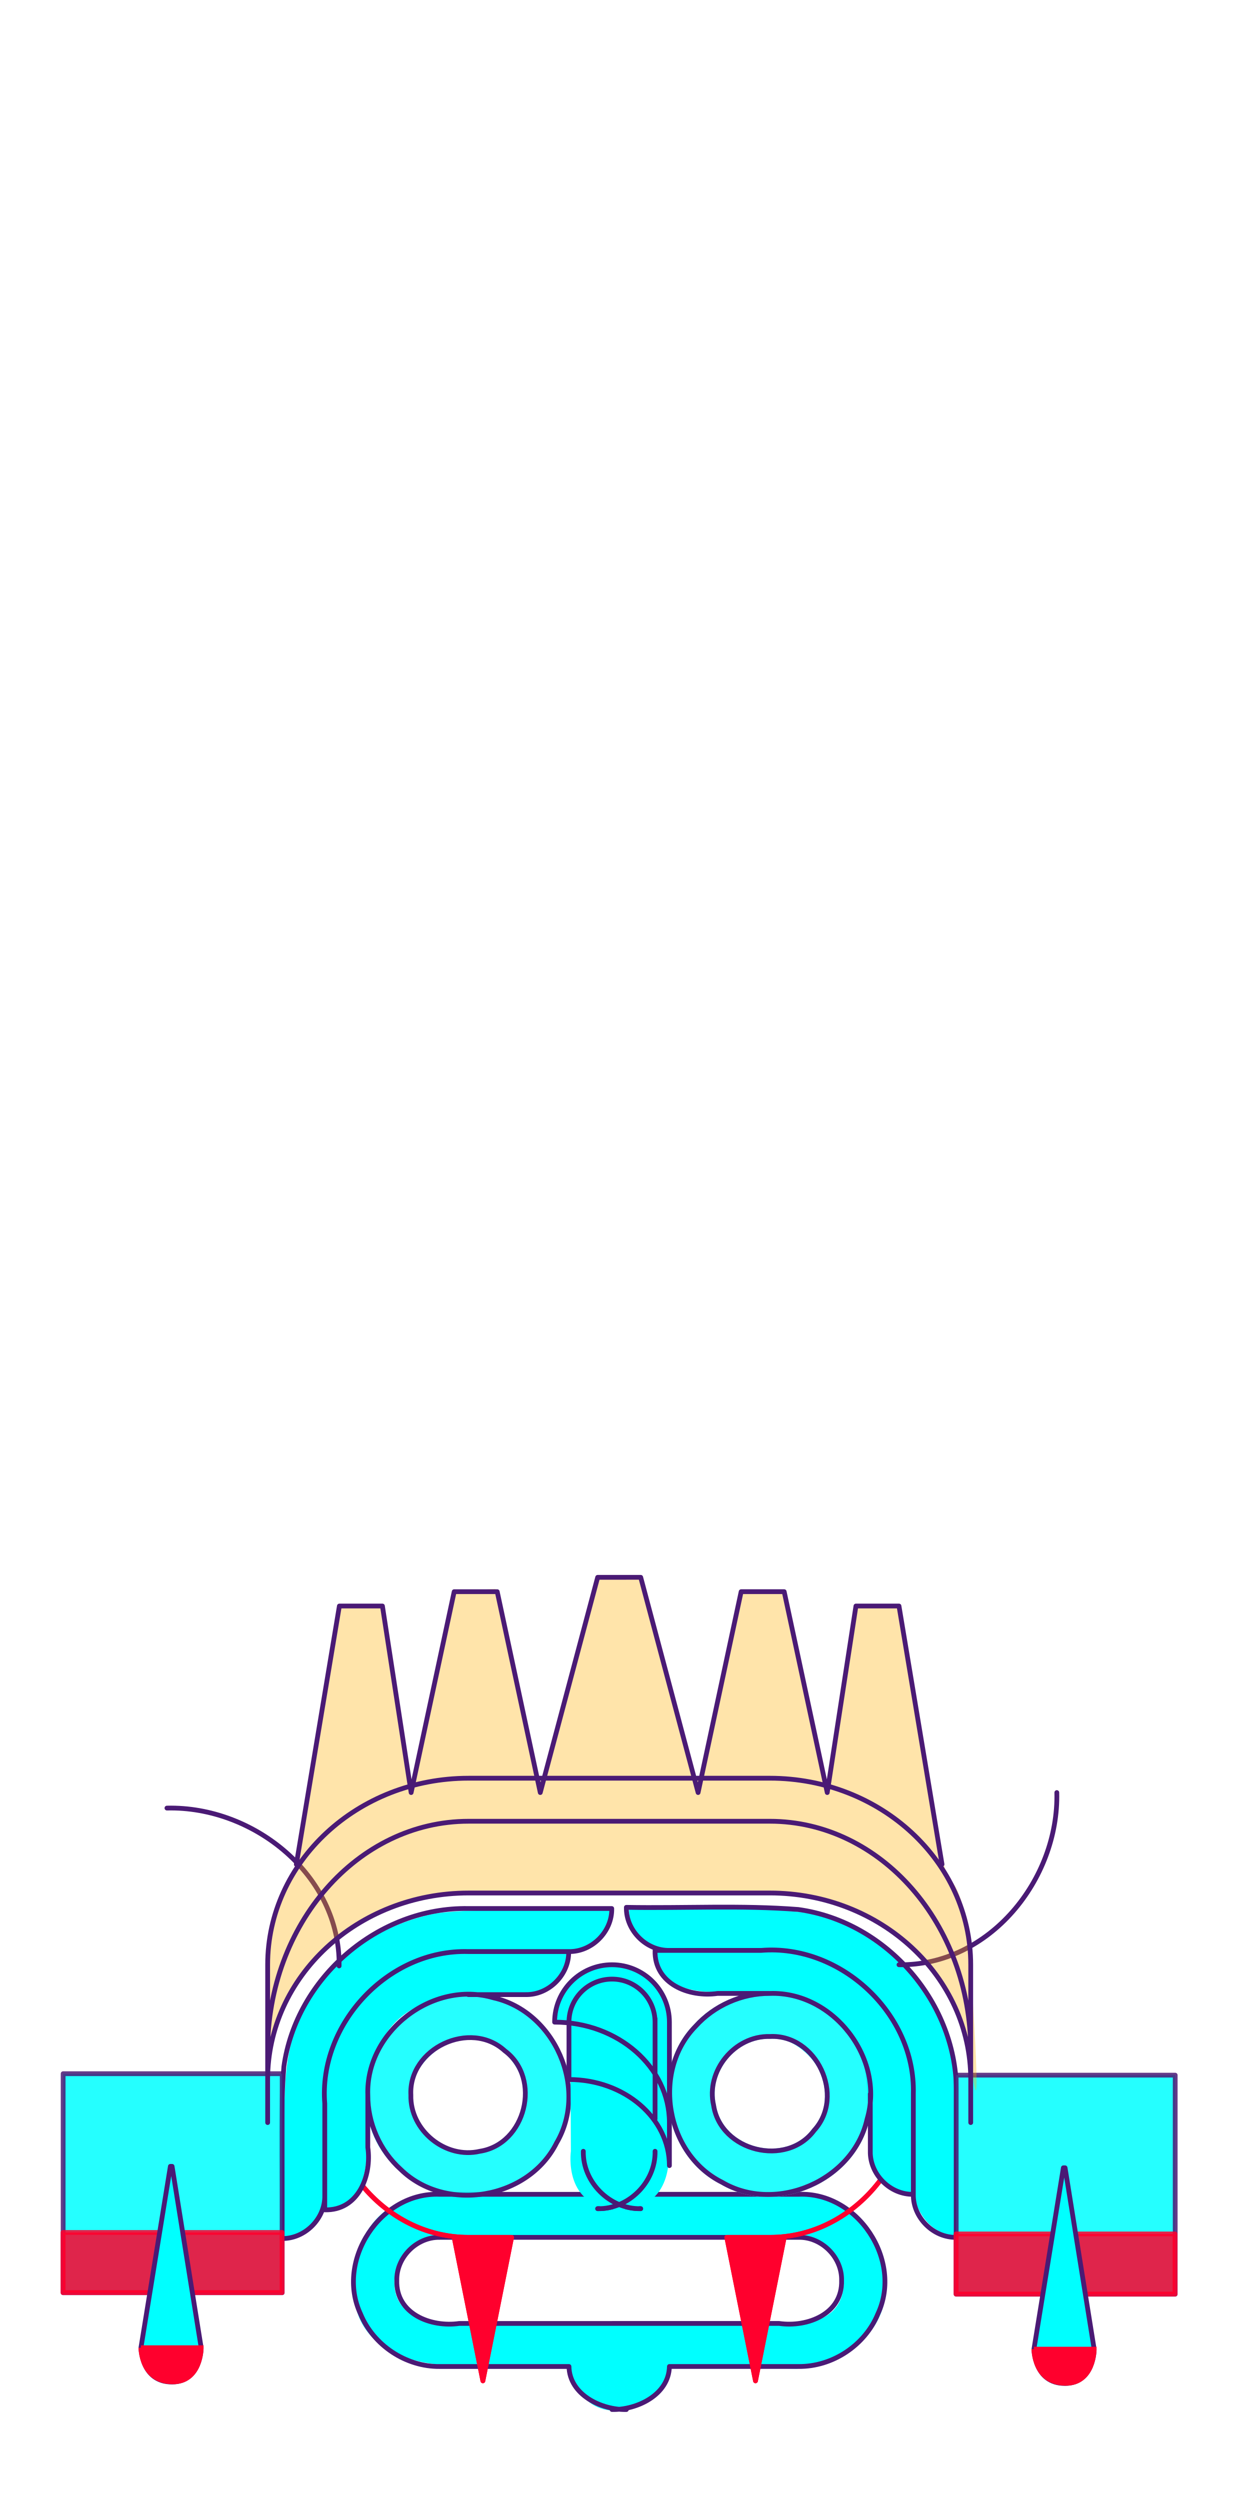 <?xml version="1.0" encoding="UTF-8" standalone="no"?>
<svg
   xmlns:dc="http://purl.org/dc/elements/1.1/"
   xmlns:cc="http://creativecommons.org/ns#"
   xmlns:rdf="http://www.w3.org/1999/02/22-rdf-syntax-ns#"
   xmlns:svg="http://www.w3.org/2000/svg"
   xmlns="http://www.w3.org/2000/svg"
   xmlns:sodipodi="http://sodipodi.sourceforge.net/DTD/sodipodi-0.dtd"
   xmlns:inkscape="http://www.inkscape.org/namespaces/inkscape"
   version="1.1"
   width="200"
   height="400"
   style="fill:none"
   id="svg2"
   inkscape:version="0.91 r13725"
   sodipodi:docname="tlaloc.svg">
  <defs
     id="defs12" />
  <sodipodi:namedview
     pagecolor="#ffffff"
     bordercolor="#666666"
     borderopacity="1"
     objecttolerance="10"
     gridtolerance="10"
     guidetolerance="10"
     inkscape:pageopacity="0"
     inkscape:pageshadow="2"
     inkscape:window-width="1280"
     inkscape:window-height="778"
     id="namedview10"
     showgrid="false"
     showguides="true"
     inkscape:guide-bbox="true"
     inkscape:zoom="5.4213217"
     inkscape:cx="119.58367"
     inkscape:cy="92.803398"
     inkscape:window-x="0"
     inkscape:window-y="0"
     inkscape:window-maximized="1"
     inkscape:current-layer="layer7">
    <sodipodi:guide
       position="98.457,77.085"
       orientation="0,1"
       id="guide4832" />
  </sodipodi:namedview>
  <g
     inkscape:groupmode="layer"
     id="layer2"
     inkscape:label="boca 1"
     style="display:inline">
    <path
       id="path4237"
       style="fill:#00ffff;fill-rule:evenodd;stroke:none;stroke-width:1px;stroke-linecap:butt;stroke-linejoin:miter;stroke-opacity:1"
       d="m 74.056,357.724 50.002,0 c 0,0 10.642,-1.02 10.933,6.997 0.292,8.018 -8.747,6.997 -8.747,6.997 l -53.209,0 c 0,0 -10.496,0.875 -9.913,-7.143 0.583,-8.018 10.933,-6.852 10.933,-6.852 z m -4.082,-6.706 c 0,0 -13.113,-0.554 -13.412,14.578 -0.293,14.869 19.389,12.829 19.389,12.829 l 15.015,0 c 0,0 1.02,7.581 8.018,7.289 6.997,-0.292 8.309,-7.289 8.309,-7.289 l 20.118,0.583 c 0,0 14.575,-1.154 14.432,-14.141 -0.146,-13.266 -15.598,-14.141 -15.598,-14.141 z"
       inkscape:connector-curvature="0"
       sodipodi:nodetypes="ccsccsccsccsccscc" />
    <path
       style="fill:none;fill-rule:evenodd;stroke:#000000;stroke-width:1px;stroke-linecap:butt;stroke-linejoin:miter;stroke-opacity:1"
       d="M 73.291,357.788 Z"
       id="path4351"
       inkscape:connector-curvature="0" />
  </g>
  <g
     inkscape:groupmode="layer"
     id="layer6"
     inkscape:label="boca"
     style="display:inline"
     transform="translate(0,-560)">
    <path
       style="display:inline;fill:none;stroke:#4a1a75;stroke-width:0.765;stroke-linecap:round;stroke-linejoin:round;stroke-miterlimit:4;stroke-dasharray:none;stroke-opacity:1"
       d="m 70.373,911.091 c -9.499,-0.407 -16.697,10.584 -12.692,19.136 2.063,5.022 7.265,8.474 12.692,8.413 m -6.887,-13.775 c -0.079,-3.7 3.186,-6.966 6.887,-6.887 m -6.887,6.887 c -0.156,5.372 5.471,7.542 9.991,6.887 l 26.742,0 m -29.845,-13.775 29.845,0 m -29.845,-6.887 29.845,0 m -9.183,27.549 -20.662,0 m 20.662,0 c 0.091,4.544 5.199,6.968 9.183,6.887 m 27.549,-34.437 c 9.499,-0.407 16.697,10.584 12.692,19.136 -2.063,5.022 -7.265,8.474 -12.692,8.413 m 6.887,-13.775 c 0.079,-3.7 -3.186,-6.966 -6.887,-6.887 m 6.887,6.887 c 0.156,5.372 -5.471,7.542 -9.991,6.887 l -26.742,0 m 29.845,-13.775 -29.845,0 m 29.845,-6.887 -29.845,0 m 9.183,27.549 20.662,0 m -20.662,0 c -0.091,4.544 -5.199,6.968 -9.183,6.887"
       id="path6"
       inkscape:connector-curvature="0"
       sodipodi:nodetypes="cccccccccccccccccccccccccccccccc" />
    <path
       sodipodi:nodetypes="cccccccccccccccccc"
       inkscape:connector-curvature="0"
       id="path4243"
       style="display:inline;fill:none;stroke:#ff002d;stroke-width:0.765;stroke-linecap:round;stroke-linejoin:round;stroke-miterlimit:4;stroke-dasharray:none;stroke-opacity:1"
       d="m 52.007,892.725 c 0,13.947 10.279,25.253 22.958,25.253 m -2.296,0 0,0 4.592,22.958 4.592,-22.958 m -6.887,0 0,0 6.887,0 m 64.282,-25.253 c 0,13.947 -10.279,25.253 -22.958,25.253 m 2.296,0 0,0 -4.592,22.958 -4.592,-22.958 m 6.887,0 0,0 -6.887,0" />
    <path
       style="display:inline;fill:#ff002d;fill-opacity:1;fill-rule:evenodd;stroke:none;stroke-width:1px;stroke-linecap:butt;stroke-linejoin:miter;stroke-opacity:1"
       d="m 72.749,358.097 8.892,0 -4.394,22.575 z"
       id="path4349"
       inkscape:connector-curvature="0"
       sodipodi:nodetypes="cccc"
       transform="translate(0,560)" />
    <path
       style="fill:#ff002d;fill-opacity:1;fill-rule:evenodd;stroke:none;stroke-width:1px;stroke-linecap:butt;stroke-linejoin:miter;stroke-opacity:1"
       d="m 116.377,917.957 9.042,0 -4.521,22.862 z"
       id="path4354"
       inkscape:connector-curvature="0" />
    <path
       sodipodi:nodetypes="cccccccccccccccccccc"
       inkscape:connector-curvature="0"
       id="path4455"
       style="display:inline;fill:none;stroke:#ff002d;stroke-width:0.765;stroke-linecap:round;stroke-linejoin:round;stroke-miterlimit:4;stroke-dasharray:none;stroke-opacity:1"
       d="m 52.007,892.725 c 0,13.947 10.279,25.253 22.958,25.253 m -2.296,0 0,0 4.592,22.958 4.592,-22.958 m -6.887,0 0,0 6.887,0 m -34.437,-59.69 0,0 m 98.718,34.437 c 0,13.947 -10.279,25.253 -22.958,25.253 m 2.296,0 0,0 -4.592,22.958 -4.592,-22.958 m 6.887,0 0,0 -6.887,0" />
  </g>
  <g
     inkscape:groupmode="layer"
     id="layer1"
     inkscape:label="ojo"
     style="display:inline"
     transform="translate(0,-560)">
    <path
       style="fill:#00ffff;fill-rule:evenodd;stroke:none;stroke-width:1px;stroke-linecap:butt;stroke-linejoin:miter;stroke-opacity:1"
       d="m 104.61,871.726 c 0,0 -1.098,7.001 10.022,7.001 11.12,0 7.139,-0.137 7.139,-0.137 29.528,2.296 7.74,31.651 24.299,32.536 0,-10.263 0.049,-5.97 0.137,-16.749 0,0 0.549,-22.103 -25.809,-22.515 -26.359,-0.412 0.824,0 0.824,0 z"
       id="path4357"
       inkscape:connector-curvature="0"
       sodipodi:nodetypes="cscccscc" />
    <path
       inkscape:connector-curvature="0"
       id="path4208"
       d="m 123.176,885.837 c 7.458,-0.388 12.129,9.516 7.086,15.024 -4.422,5.962 -14.959,3.346 -16.083,-3.991 -1.281,-5.508 3.342,-11.182 8.997,-11.034 z m 0,-6.887 c 10.118,-0.367 18.443,10.378 15.564,20.087 -2.175,9.833 -14.542,15.228 -23.225,10.115 -8.995,-4.478 -11.256,-17.742 -4.235,-24.936 2.993,-3.327 7.419,-5.293 11.896,-5.265 z"
       style="display:inline;fill:none;stroke:#67dfe1;stroke-width:0.765;stroke-linecap:round;stroke-linejoin:round;stroke-miterlimit:4;stroke-dasharray:none;stroke-opacity:1"
       sodipodi:nodetypes="ccccccccc" />
    <path
       style="opacity:0.855;fill:#00ffff;stroke:none;stroke-width:2;stroke-linecap:round;stroke-linejoin:round;stroke-miterlimit:4;stroke-dasharray:none;stroke-opacity:1"
       d="m 122.838,318.787 c -9.114,3.9e-4 -15.678,7.388 -15.678,16.502 -6.9e-4,9.114 6.564,15.68 15.678,15.68 9.114,-4e-4 16.503,-6.566 16.502,-15.68 -3.9e-4,-9.114 -7.388,-16.502 -16.502,-16.502 z m 0.156,7.118 c 4.664,1e-4 9.269,4.82 9.269,9.484 -8e-5,4.664 -4.468,8.72 -9.132,8.72 -4.664,-9e-5 -9.269,-4.193 -9.269,-8.857 9e-5,-4.664 4.468,-9.347 9.132,-9.347 z"
       transform="translate(0,560)"
       id="path4344"
       inkscape:connector-curvature="0"
       sodipodi:nodetypes="cccccccccc" />
    <path
       sodipodi:nodetypes="cscccsscc"
       inkscape:connector-curvature="0"
       id="path4394"
       d="m 100.688,865.315 c 0,0 -1.098,7.001 10.022,7.001 11.12,0 13.139,-0.137 13.139,-0.137 29.528,2.296 12.86,44.693 29.419,45.578 -0.686,-10.263 0.302,-19.836 -0.708,-27.869 0,0 -1.802,-11.697 -10.973,-18.496 -8.222,-6.095 -14.95,-5.782 -25.111,-5.94 -26.359,-0.412 0.824,0 0.824,0 z"
       style="fill:#00ffff;fill-rule:evenodd;stroke:none;stroke-width:1px;stroke-linecap:butt;stroke-linejoin:miter;stroke-opacity:1" />
    <path
       inkscape:connector-curvature="0"
       id="path4238"
       d="m 102.514,913.387 c -4.937,0.105 -9.288,-4.242 -9.183,-9.183 m 50.507,-29.845 c 14.483,0.199 25.589,-13.664 25.253,-27.549 m -45.915,39.028 c 7.458,-0.388 12.129,9.516 7.086,15.024 -4.422,5.962 -14.959,3.346 -16.083,-3.991 -1.281,-5.508 3.342,-11.182 8.997,-11.034 z m 0,-6.887 c 10.118,-0.367 18.443,10.378 15.564,20.087 -2.175,9.833 -14.542,15.228 -23.225,10.115 -8.995,-4.478 -11.256,-17.742 -4.235,-24.936 2.993,-3.327 7.419,-5.293 11.896,-5.265 z m -27.549,34.437 c 4.93,0.107 9.294,-4.242 9.183,-9.183 m 41.324,-9.183 c 0.369,-12.805 -11.607,-23.992 -24.337,-22.958 l -16.987,0 c -0.156,5.372 5.471,7.542 9.991,6.887 l 8.375,0 m 22.958,16.07 0,16.07 m -6.887,-6.887 c -0.079,3.7 3.186,6.966 6.887,6.887 m -6.887,-6.887 0,-9.183 m -39.028,-29.845 c -0.079,3.7 3.186,6.966 6.887,6.887 m 45.915,22.958 0,22.958 m -6.887,-6.887 c -0.079,3.7 3.186,6.966 6.887,6.887 m -52.803,-52.803 c 9.165,0.165 18.366,-0.367 27.503,0.344 14.239,1.956 25.549,15.117 25.3,29.501"
       style="display:inline;fill:none;stroke:#4a1a75;stroke-width:0.765;stroke-linecap:round;stroke-linejoin:round;stroke-miterlimit:4;stroke-dasharray:none;stroke-opacity:1"
       sodipodi:nodetypes="ccccccccccccccccccccccccccccccccccc" />
    <path
       sodipodi:nodetypes="cscccscc"
       inkscape:connector-curvature="0"
       id="path4157"
       d="m 51.722,913.52 c 0,0 7.002,1.098 7.002,-10.022 0,-11.12 -0.137,-7.139 -0.137,-7.139 2.296,-29.528 31.651,-7.74 32.536,-24.299 -10.263,0 -5.97,-0.049 -16.749,-0.137 0,0 -22.103,-0.549 -22.515,25.809 -0.412,26.359 0,-0.824 0,-0.824 z"
       style="fill:#00ffff;fill-rule:evenodd;stroke:none;stroke-width:1px;stroke-linecap:butt;stroke-linejoin:miter;stroke-opacity:1" />
    <path
       sodipodi:nodetypes="cccccccccc"
       inkscape:connector-curvature="0"
       id="path4161"
       d="m 58.558,895.602 c 3.9e-4,9.114 7.388,15.678 16.502,15.678 9.114,6.9e-4 15.68,-6.564 15.68,-15.678 -4e-4,-9.114 -6.566,-16.503 -15.68,-16.502 -9.114,3.9e-4 -16.502,7.388 -16.502,16.502 z m 7.118,-0.156 c 1e-4,-4.664 4.82,-9.269 9.484,-9.269 4.664,8e-5 8.72,4.468 8.72,9.132 -9e-5,4.664 -4.193,9.269 -8.857,9.269 -4.664,-9e-5 -9.347,-4.468 -9.347,-9.132 z"
       style="opacity:0.855;fill:#00ffff;stroke:none;stroke-width:2;stroke-linecap:round;stroke-linejoin:round;stroke-miterlimit:4;stroke-dasharray:none;stroke-opacity:1" />
    <path
       style="fill:#00ffff;fill-rule:evenodd;stroke:none;stroke-width:1px;stroke-linecap:butt;stroke-linejoin:miter;stroke-opacity:1"
       d="m 45.277,917.995 c 0,0 7.001,1.098 7.001,-10.022 0,-11.12 -0.137,-13.139 -0.137,-13.139 2.296,-29.528 44.693,-12.86 45.578,-29.419 -10.263,0.686 -19.836,-0.302 -27.869,0.708 0,0 -11.697,1.802 -18.496,10.973 -6.095,8.222 -5.782,14.95 -5.94,25.111 -0.412,26.359 0,-0.824 0,-0.824 z"
       id="path4163"
       inkscape:connector-curvature="0"
       sodipodi:nodetypes="cscccsscc" />
    <path
       sodipodi:nodetypes="ccccccccccccccccccccccccccccccc"
       style="display:inline;fill:none;stroke:#4a1a75;stroke-width:0.765;stroke-linecap:round;stroke-linejoin:round;stroke-miterlimit:4;stroke-dasharray:none;stroke-opacity:1"
       d="m 54.259,874.547 c 0.199,-14.483 -13.664,-25.589 -27.549,-25.253 m 39.028,45.915 c -0.388,-7.458 9.516,-12.129 15.024,-7.086 5.962,4.422 3.346,14.959 -3.991,16.083 -5.508,1.281 -11.182,-3.342 -11.034,-8.997 z m -6.887,0 c -0.367,-10.118 10.378,-18.443 20.087,-15.564 9.833,2.175 15.228,14.542 10.115,23.225 -4.478,8.995 -17.742,11.256 -24.936,4.235 -3.327,-2.993 -5.293,-7.419 -5.265,-11.896 z m 16.07,-22.958 c -12.805,-0.369 -23.992,11.607 -22.958,24.337 l 0,16.987 c 5.372,0.156 7.542,-5.471 6.887,-9.991 l 0,-8.375 m 16.07,-22.958 16.07,0 m -6.887,6.887 c 3.7,0.079 6.966,-3.186 6.887,-6.887 m -6.887,6.887 -9.183,0 m -29.845,39.028 c 3.7,0.079 6.966,-3.186 6.887,-6.887 m 22.958,-45.915 22.958,0 m -6.887,6.887 c 3.7,0.079 6.966,-3.186 6.887,-6.887 m -52.803,52.803 c 0.165,-9.165 -0.367,-18.366 0.344,-27.503 1.956,-14.239 15.117,-25.549 29.501,-25.3"
       id="path4165"
       inkscape:connector-curvature="0" />
  </g>
  <g
     inkscape:groupmode="layer"
     id="layer4"
     inkscape:label="orejas"
     style="display:inline"
     transform="translate(0,-560)">
    <rect
       style="opacity:0.855;fill:#00ffff;fill-opacity:1;stroke:#4a1a75;stroke-width:0.765;stroke-linecap:round;stroke-linejoin:round;stroke-miterlimit:4;stroke-dasharray:none;stroke-opacity:1"
       id="rect4142"
       width="35.05"
       height="35.05"
       x="10.103"
       y="891.791" />
    <rect
       y="892.023"
       x="152.982"
       height="35.05"
       width="35.05"
       id="rect4241"
       style="opacity:0.855;fill:#00ffff;fill-opacity:1;stroke:#4a1a75;stroke-width:0.765;stroke-linecap:round;stroke-linejoin:round;stroke-miterlimit:4;stroke-dasharray:none;stroke-opacity:1" />
    <rect
       style="opacity:0.855;fill:#ff002d;stroke:#ff002d;stroke-width:0.759;stroke-linecap:round;stroke-linejoin:round;stroke-miterlimit:4;stroke-dasharray:none;stroke-opacity:1;fill-opacity:1"
       id="rect4190"
       width="35.052"
       height="9.631"
       x="10.078"
       y="917.192" />
    <path
       style="fill:#00ffff;fill-rule:evenodd;stroke:#4a1a75;stroke-width:0.765;stroke-linecap:round;stroke-linejoin:round;stroke-miterlimit:4;stroke-dasharray:none;stroke-opacity:1"
       d="m 22.554,935.616 4.706,-29 0.274,0 4.656,29.029 c 0,0 0.013,5.456 -4.656,5.477 -4.96,0.023 -4.98,-5.506 -4.98,-5.506 z"
       id="path4176"
       inkscape:connector-curvature="0"
       sodipodi:nodetypes="ccccsc" />
    <path
       style="fill:#ff002d;fill-rule:evenodd;stroke:#ff002d;stroke-width:0.765;stroke-linecap:butt;stroke-linejoin:miter;stroke-miterlimit:4;stroke-dasharray:none;stroke-opacity:1;fill-opacity:1"
       d="m 22.541,935.636 9.65,0 c 0,0 9.1e-4,5.5 -4.597,5.456 -5.052,-0.048 -5.052,-5.456 -5.052,-5.456 z"
       id="path4184"
       inkscape:connector-curvature="0"
       sodipodi:nodetypes="ccsc" />
    <rect
       y="917.424"
       x="152.957"
       height="9.631"
       width="35.052"
       id="rect4243"
       style="opacity:0.855;fill:#ff002d;stroke:#ff002d;stroke-width:0.759;stroke-linecap:round;stroke-linejoin:round;stroke-miterlimit:4;stroke-dasharray:none;stroke-opacity:1;fill-opacity:1" />
    <path
       sodipodi:nodetypes="ccccsc"
       inkscape:connector-curvature="0"
       id="path4245"
       d="m 165.433,935.848 4.706,-29 0.274,0 4.656,29.029 c 0,0 0.013,5.456 -4.656,5.477 -4.96,0.023 -4.98,-5.506 -4.98,-5.506 z"
       style="fill:#00ffff;fill-rule:evenodd;stroke:#4a1a75;stroke-width:0.765;stroke-linecap:round;stroke-linejoin:round;stroke-miterlimit:4;stroke-dasharray:none;stroke-opacity:1" />
    <path
       sodipodi:nodetypes="ccsc"
       inkscape:connector-curvature="0"
       id="path4247"
       d="m 165.42,935.867 9.65,0 c 0,0 9.1e-4,5.5 -4.597,5.456 -5.052,-0.048 -5.052,-5.456 -5.052,-5.456 z"
       style="fill:#ff002d;fill-rule:evenodd;stroke:#ff002d;stroke-width:0.765;stroke-linecap:butt;stroke-linejoin:miter;stroke-miterlimit:4;stroke-dasharray:none;stroke-opacity:1;fill-opacity:1" />
  </g>
  <g
     inkscape:groupmode="layer"
     id="layer7"
     inkscape:label="corona 1">
    <path
       style="fill:#ffaf00;fill-opacity:0.333;fill-rule:evenodd;stroke:none;stroke-width:1px;stroke-linecap:butt;stroke-linejoin:miter;stroke-opacity:1"
       d="m 42.744,328.76 c 0,0 5.115,-24.843 30.505,-25.756 25.391,-0.913 56.809,0.183 56.809,0.183 0,0 22.285,4.749 25.025,25.391 2.74,20.641 -0.183,-19.728 -0.183,-19.728 0,0 -1.096,-6.941 -2.923,-8.037 -1.827,-1.096 -7.855,-43.84 -7.855,-43.84 l -7.124,0 -4.749,29.409 -6.941,-31.967 -6.759,0.365 -6.211,30.505 -1.096,-0.731 -8.585,-32.149 -7.124,-0.183 -8.403,33.063 -1.461,-0.731 -6.393,-30.323 -6.576,0.365 -6.759,31.601 -4.932,-29.409 -6.941,0.183 -6.759,42.379 -2.192,3.836 -1.644,4.749 -0.731,6.393 z"
       id="path4461"
       inkscape:connector-curvature="0"
       sodipodi:nodetypes="cscscsccccccccccccccccccccc" />
  </g>
  <g
     inkscape:groupmode="layer"
     id="layer5"
     inkscape:label="corona"
     style="display:inline"
     transform="translate(0,-560)">
    <path
       d="m 42.824,892.725 c 0,-16.483 14.39,-29.845 32.141,-29.845 l 0,0 27.549,0 m -59.69,29.845 0,0 0,6.887 0,0 0,-11.479 c 0,-20.287 14.39,-36.732 32.141,-36.732 l 0,0 25.253,0 m -13.775,-4.592 0,0 9.183,-34.437 0,0 4.592,0 m -25.253,32.141 0,0 27.549,0 m -27.549,0 c -17.751,0 -32.141,13.362 -32.141,29.845 l 0,0 0,13.775 m 22.958,-41.324 0,0 6.887,-32.141 0,0 6.887,0 0,0 6.887,32.141 m -39.028,11.479 0,0 6.887,-41.324 6.887,0 4.592,29.845 m 89.535,45.915 c 0,-16.483 -14.39,-29.845 -32.141,-29.845 l 0,0 -27.549,0 m 59.69,29.845 0,0 0,6.887 0,0 0,-11.479 c 0,-20.287 -14.39,-36.732 -32.141,-36.732 l 0,0 -25.253,0 m 13.775,-4.592 0,0 -9.183,-34.437 0,0 -4.592,0 m 25.253,32.141 0,0 -27.549,0 m 27.549,0 c 17.751,0 32.141,13.362 32.141,29.845 l 0,0 0,13.775 m -22.958,-41.324 0,0 -6.887,-32.141 0,0 -6.887,0 0,0 -6.887,32.141 m 39.028,11.479 0,0 -6.887,-41.324 -6.887,0 -4.592,29.845"
       style="display:inline;fill:none;stroke:#4a1a75;stroke-width:0.765;stroke-linecap:round;stroke-linejoin:round;stroke-miterlimit:4;stroke-dasharray:none;stroke-opacity:1"
       id="path8"
       inkscape:connector-curvature="0"
       sodipodi:nodetypes="ccccccccscccccccccccccccccccccccccccccccccccsccccccccccccccccccccccccccc" />
  </g>
  <g
     inkscape:groupmode="layer"
     id="layer8"
     inkscape:label="nariz 1">
    <path
       style="fill:#00ffff;fill-rule:evenodd;stroke:none;stroke-width:1px;stroke-linecap:butt;stroke-linejoin:miter;stroke-opacity:1"
       d="m 91.251,322.823 c 0,0 2.639,-5.937 7.206,-5.937 4.388,1e-5 6.302,6.028 6.302,6.028 l 2.217,21.242 c 0,0 1.036,9.41 -7.932,9.307 -9.053,-0.104 -7.702,-9.268 -7.702,-9.268 z"
       id="path4830"
       inkscape:connector-curvature="0"
       sodipodi:nodetypes="csccscc" />
    <path
       style="fill:#00ffff;fill-rule:evenodd;stroke:none;stroke-width:1px;stroke-linecap:butt;stroke-linejoin:miter;stroke-opacity:1"
       d="m 107.042,346.113 0.274,-23.199 c 0,0 -0.343,-8.496 -9.225,-8.629 -8.859,-0.132 -9.398,9.036 -9.398,9.036 l 2.548,0.323 -0.182,9.129 4.84,0.278 7.033,4.019 3.105,3.927 z"
       id="path4840"
       inkscape:connector-curvature="0"
       sodipodi:nodetypes="ccsccccccc" />
  </g>
  <g
     inkscape:groupmode="layer"
     id="layer3"
     inkscape:label="nariz"
     style="display:inline"
     transform="translate(0,-560)">
    <path
       d="m 97.922,874.359 c -5.072,0 -9.183,4.111 -9.183,9.183 m 9.183,-9.183 c 5.072,0 9.183,4.111 9.183,9.183 m -18.366,0 c 10.143,0 18.366,7.195 18.366,16.07 m 0,-16.07 0,0 0,16.07 0,0 0,6.887 m -16.07,-22.958 0,0 0,9.183 c 8.875,0 16.07,6.167 16.07,13.775 M 91.035,883.542 c 0,-3.804 3.084,-6.887 6.887,-6.887 l 0,0 c 3.804,0 6.887,3.084 6.887,6.887 l 0,-0.581 0,16.07"
       style="fill:none;stroke:#4a1a75;stroke-width:0.765;stroke-linecap:round;stroke-linejoin:round;stroke-miterlimit:4;stroke-dasharray:none;stroke-opacity:1"
       id="path4"
       inkscape:connector-curvature="0"
       sodipodi:nodetypes="ccccccccccccccccccccc" />
    <path
       sodipodi:nodetypes="cccc"
       style="display:inline;fill:none;fill-opacity:0.999;stroke:#4a1a75;stroke-width:0.765;stroke-linecap:round;stroke-linejoin:round;stroke-miterlimit:4;stroke-dasharray:none;stroke-opacity:1"
       d="m 102.514,913.387 c -4.937,0.105 -9.288,-4.242 -9.183,-9.183 m 2.296,9.183 c 4.93,0.107 9.294,-4.242 9.183,-9.183"
       id="path4250"
       inkscape:connector-curvature="0" />
  </g>
</svg>
